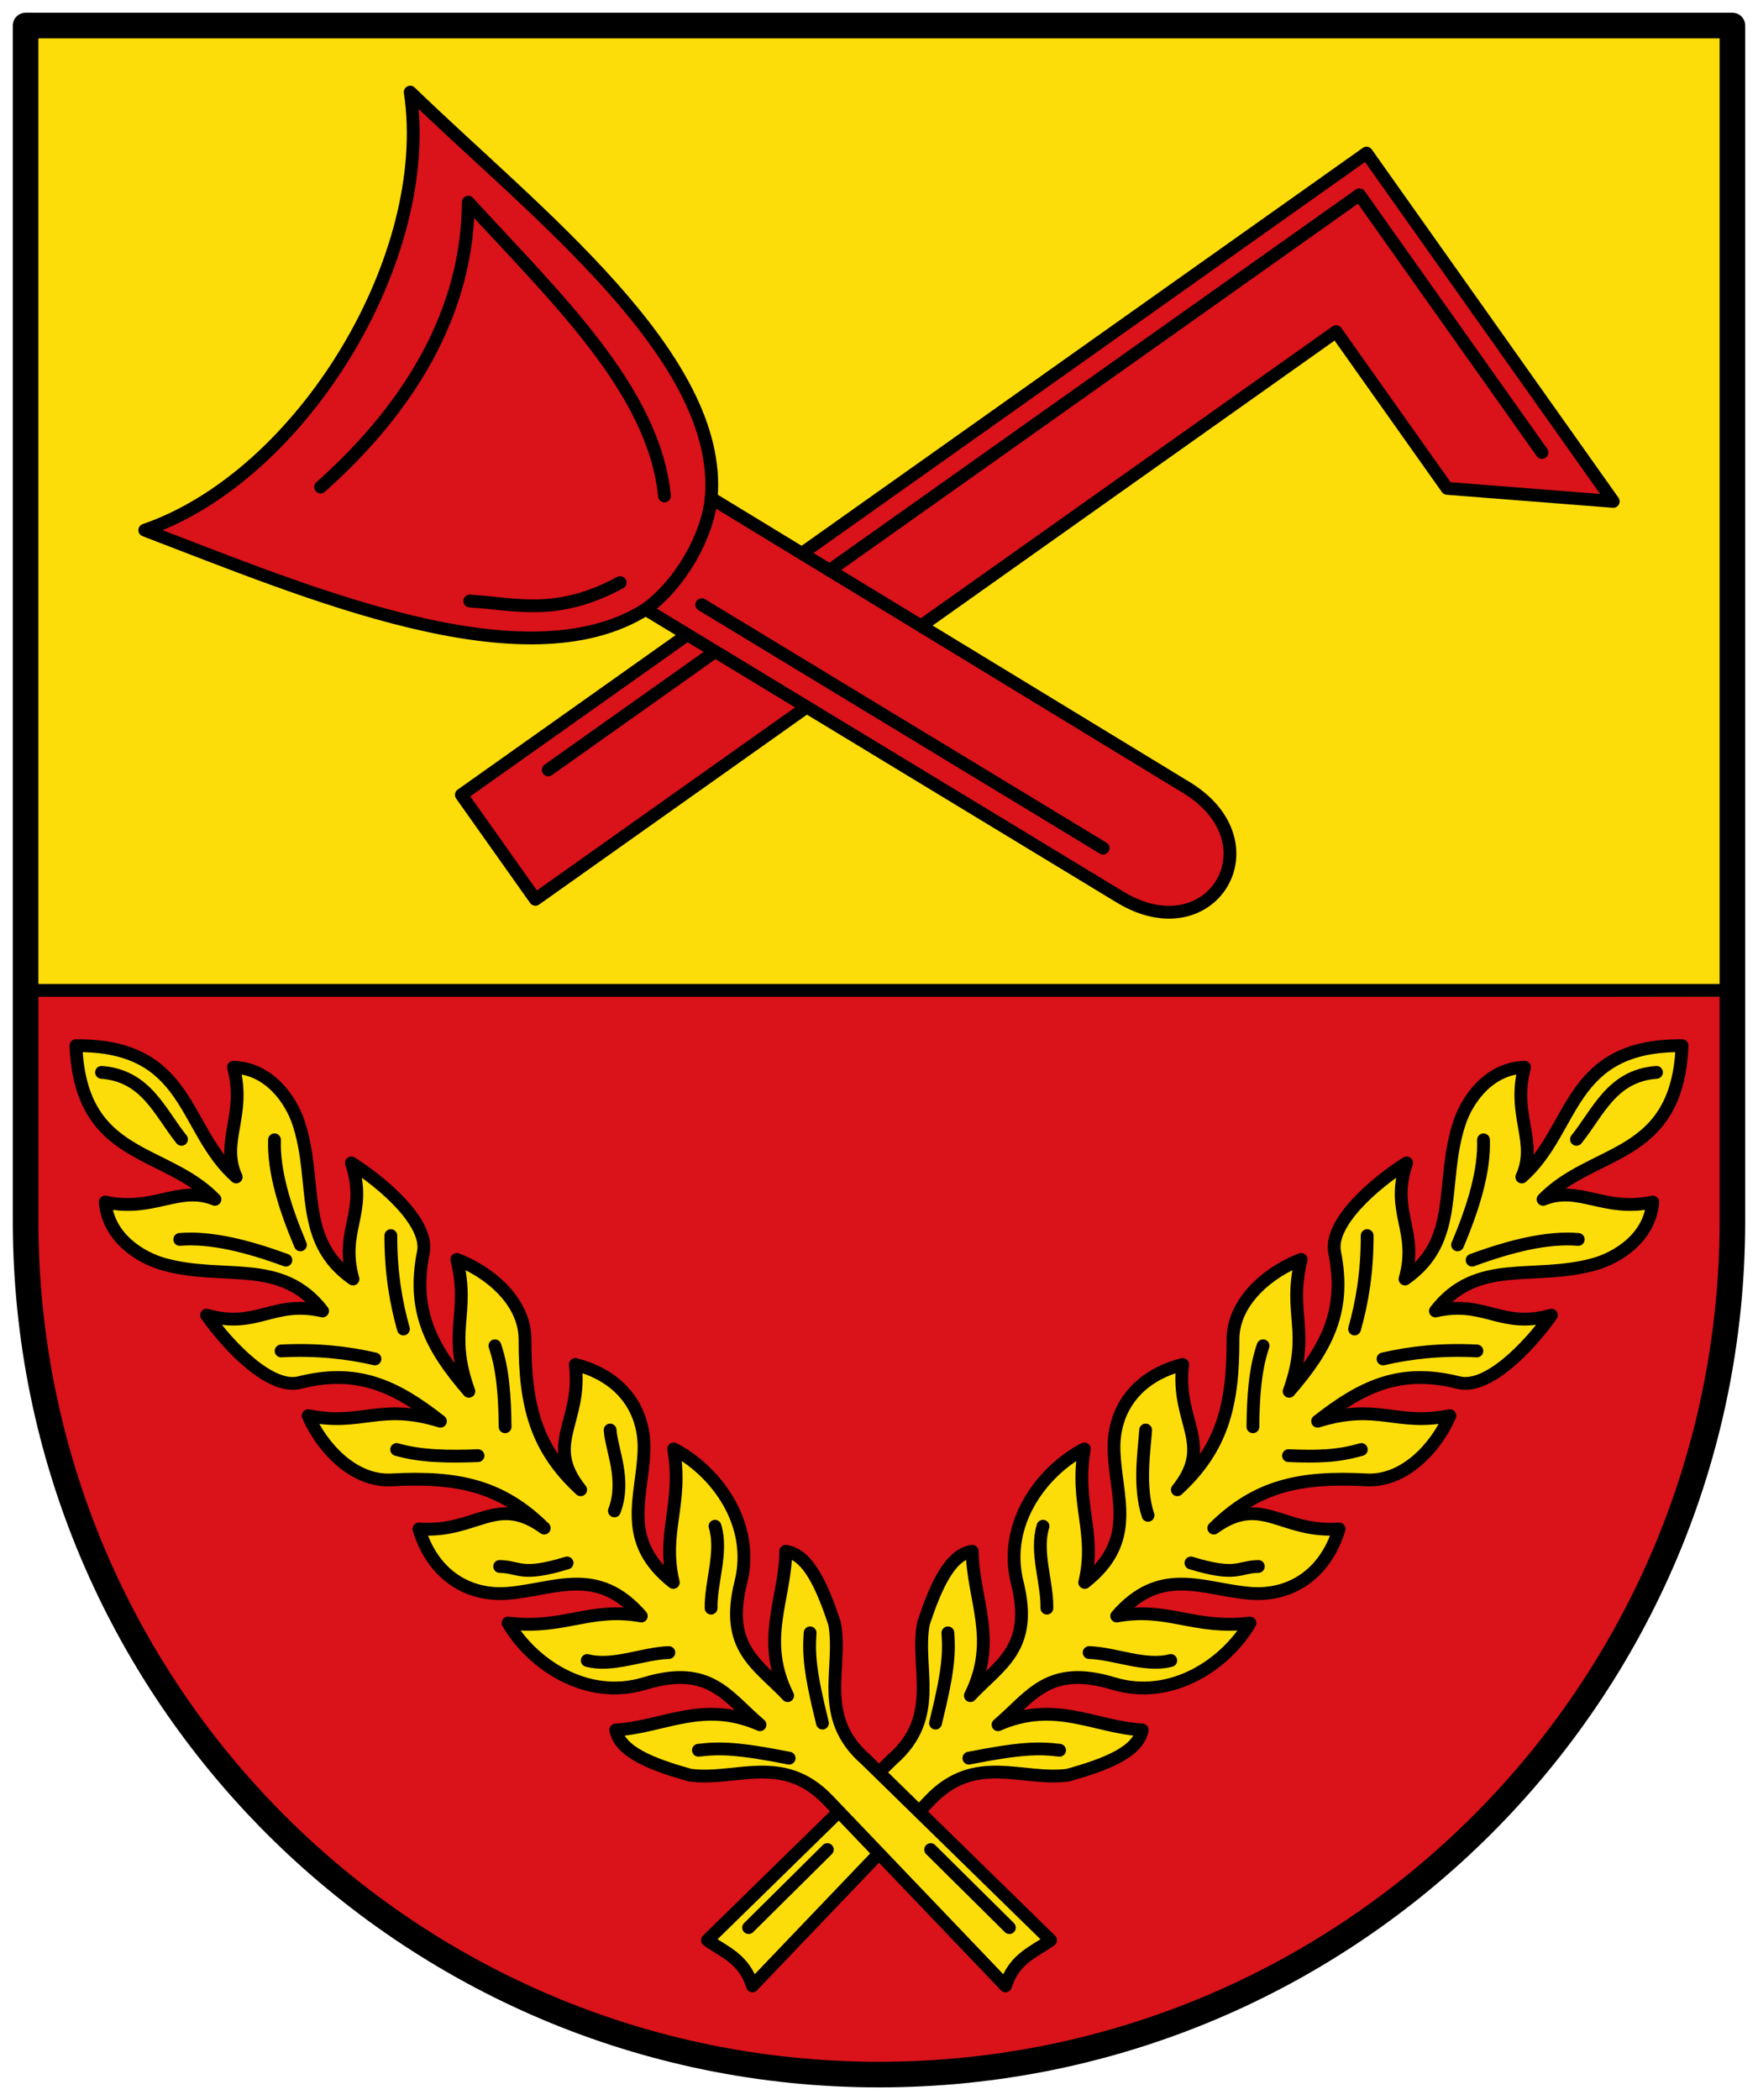 <svg xmlns="http://www.w3.org/2000/svg" height="492" width="412"><path d="M6 231.428l.415 67.533C8.743 393.201 89.533 486.54 206 485.975c116.467-.564 197.264-93.623 200-199.993v-52.478z" fill="#da121a" fill-rule="evenodd"/><path d="M6 5.982v225.446l400 2.076V5.982H6" fill="#fcdd09" fill-rule="evenodd"/><path d="M108.123 186.197L320.255 35.864l57.82 81.59-38.932-3.052-26.019-36.715L125.47 210.674z" fill="#da121a" fill-rule="evenodd" stroke="#000" stroke-width="3" stroke-linecap="round" stroke-linejoin="round"/><path d="M128.488 180.344L318.59 45.623l42.787 60.376" fill="none" stroke="#000" stroke-width="3" stroke-linecap="round" stroke-linejoin="round"/><path d="M262.483 210.135l-111.166-67.397c-28.38 17.877-79.411-4.048-117.392-18.547 36.93-12.693 68.037-64 62.212-102.614 29.165 28.217 73.46 62.078 70.535 95.127l111.364 67.777c21.355 12.997 5.825 38.614-15.553 25.654z" fill="#da121a" fill-rule="evenodd" stroke="#000" stroke-width="3" stroke-linecap="round" stroke-linejoin="round"/><path d="M164.46 141.647l94.064 57.028m-91.852-81.971c-.878 8.862-7.141 20.07-15.355 26.034m-41.227-1.947c11.026.685 20.336 3.703 35.246-4.319M75.131 114.09c16.978-15.072 34.473-37.571 34.607-66.726 20.121 21.98 43.53 43.933 45.989 68.812" fill="none" stroke="#000" stroke-width="3" stroke-linecap="round" stroke-linejoin="round"/><path d="M209.106 412.152c11.455-10.017 5.378-21.219 7.305-31.88 2.902-8.67 6.166-16.132 11.441-16.884.103 11.288 6.081 20.766-.445 33.814 6.86-7.329 14.86-11.002 10.986-26.48-3.507-14.012 6.07-26.322 15.727-31.31-2.236 12.97 2.888 19.447.094 31.275 12.39-9.708 7.26-19.817 6.864-30.805-.34-9.418 5.057-17.442 16.083-20.25-1.654 13.646 7.445 18.482-1.247 29.346 10.458-9.594 13.1-19.718 13.045-35.17-.032-9.146 8.71-16.068 15.984-18.785-3.161 12.848 2.285 16.767-2.823 30.894 9.011-10.38 13.353-19.027 10.662-32.572-1.337-6.727 8.837-15.814 16.865-20.933-3.945 11.733 2.865 15.586-.366 27.198 13.048-9.074 8.096-22.602 12.778-36.66 1.717-5.155 6.682-12.668 15.222-12.95-3.018 11.323 3.177 17.382-.634 25.708 12.698-11.186 10.59-30.973 37.558-30.758-1.117 26.947-20.776 23.862-32.577 35.992 8.505-3.394 14.25 3.093 25.709.638-.704 8.516-8.453 13.103-13.687 14.563-14.272 3.981-27.539-1.633-37.247 10.95 11.757-2.652 15.27 4.34 27.183.979-5.51 7.766-15.088 17.477-21.74 15.81-13.396-3.358-22.247.552-33.06 9.04 14.363-4.404 18.007 1.229 30.996-1.294-3.073 7.132-10.42 15.52-19.552 15.037-15.43-.819-25.673 1.319-35.772 11.29 11.28-8.145 15.66 1.183 29.372.205-3.35 10.873-11.631 15.867-21.02 15.063-10.955-.94-20.798-6.562-31.107 5.333 11.952-2.206 18.168 3.232 31.233 1.64-5.46 9.398-18.228 18.355-32.05 14.16-15.268-4.635-19.332 3.174-26.99 9.664 13.354-5.874 22.525.565 33.795 1.226-1.013 5.232-8.627 8.123-17.43 10.593-10.743 1.397-21.63-5.226-32.201 5.72l-41.717 43.633c-2.01-6.4-6.62-7.907-10.548-10.699z" fill="#fcdd09" fill-rule="evenodd" stroke="#000" stroke-width="3" stroke-linecap="round" stroke-linejoin="round"/><path d="M193.89 433.272l-18.443 18.269m212.76-200.342c-10.47.795-13.605 9.296-18.745 15.69m-27.869 24.724c3.785-8.937 6.318-17.35 6.077-24.604m-30.217 44.31c1.8-6.358 2.969-13.436 2.95-21.873m-26.777 44.775c.074-6.747.446-13.318 2.386-18.968m-26.968 39.711c-2.253-6.81-.854-15.342-.554-19.973m-23.144 41.719c.113-6.124-2.772-13.186-.91-19.191m-25.19 46.121c2.958-11.902 3.252-16.084 2.9-21.14M345 295.191c9.113-3.339 17.642-5.452 24.875-4.854m-45.75 27.99c6.439-1.482 13.566-2.3 21.993-1.865m-44.143 24.529c6.742.26 11.323.213 17.063-1.445m-39.938 26.581c10.813 3.31 11.16.887 15.8.816m-39.65 20.171c6.122.19 13.033 3.42 19.123 1.858m-47.31 22.879c12.034-2.366 16.225-2.453 21.258-1.852" fill="none" stroke="#000" stroke-width="3" stroke-linecap="round" stroke-linejoin="round"/><path d="M202.894 412.152c-11.455-10.017-5.378-21.219-7.305-31.88-2.902-8.67-6.166-16.132-11.441-16.884-.103 11.288-6.081 20.766.445 33.814-6.86-7.329-14.86-11.002-10.986-26.48 3.507-14.012-6.07-26.322-15.727-31.31 2.236 12.97-2.888 19.447-.094 31.275-12.39-9.708-7.26-19.817-6.864-30.805.34-9.418-5.057-17.442-16.083-20.25 1.654 13.646-7.445 18.482 1.247 29.346-10.458-9.594-13.1-19.718-13.045-35.17.032-9.146-8.71-16.068-15.984-18.785 3.161 12.848-2.285 16.767 2.823 30.894-9.011-10.38-13.353-19.027-10.662-32.572 1.337-6.727-8.837-15.814-16.865-20.933 3.945 11.733-2.865 15.586.366 27.198-13.048-9.074-8.096-22.602-12.778-36.66-1.717-5.155-6.682-12.668-15.222-12.95 3.018 11.323-3.177 17.382.634 25.708-12.698-11.186-10.59-30.973-37.558-30.758 1.117 26.947 20.776 23.862 32.577 35.992-8.505-3.394-14.25 3.093-25.709.638.704 8.516 8.453 13.103 13.687 14.563 14.272 3.981 27.539-1.633 37.247 10.95-11.757-2.652-15.27 4.34-27.183.979 5.51 7.766 15.088 17.477 21.74 15.81 13.396-3.358 22.247.552 33.06 9.04-14.363-4.404-18.007 1.229-30.996-1.294 3.073 7.132 10.42 15.52 19.552 15.037 15.43-.819 25.673 1.319 35.772 11.29-11.28-8.145-15.66 1.183-29.372.205 3.35 10.873 11.631 15.867 21.02 15.063 10.955-.94 20.798-6.562 31.107 5.333-11.952-2.206-18.168 3.232-31.233 1.64 5.46 9.398 18.228 18.355 32.05 14.16 15.268-4.635 19.332 3.174 26.99 9.664-13.354-5.874-22.525.565-33.795 1.226 1.013 5.232 8.627 8.123 17.43 10.593 10.743 1.397 21.63-5.226 32.201 5.72l41.717 43.633c2.01-6.4 6.62-7.907 10.548-10.699z" fill="#fcdd09" fill-rule="evenodd" stroke="#000" stroke-width="3" stroke-linecap="round" stroke-linejoin="round"/><path d="M218.11 433.272l18.443 18.269M23.793 251.199c10.47.795 13.605 9.296 18.745 15.69m27.869 24.724c-3.785-8.937-6.318-17.35-6.077-24.604m30.217 44.31c-1.8-6.358-2.969-13.436-2.95-21.873m26.777 44.775c-.074-6.747-.446-13.318-2.386-18.968m28.007 38.673c2.771-7.33-.704-14.304-1.004-18.935m23.663 41.719c-.113-6.124 2.772-13.186.91-19.191m25.19 46.121c-2.958-11.902-3.252-16.084-2.9-21.14M67 295.191c-9.113-3.339-17.642-5.452-24.875-4.854m45.75 27.99c-6.439-1.482-13.566-2.3-21.993-1.865m46.143 24.529c-6.742.26-13.323.213-19.063-1.445m39.938 26.581c-10.813 3.31-11.16.887-15.8.816m39.65 20.171c-6.122.19-13.033 3.42-19.123 1.858m47.31 22.879c-12.034-2.366-16.225-2.453-21.258-1.852" fill="none" stroke="#000" stroke-width="3" stroke-linecap="round" stroke-linejoin="round"/><path d="M6 5.982v280c.003 110.454 89.546 199.993 200 199.993s199.997-89.539 200-199.993v-280z" fill="none" stroke="#000" stroke-width="6" stroke-linecap="round" stroke-linejoin="round"/><path d="M8.075 232h396.4" fill="none" stroke="#000" stroke-width="3"/></svg>